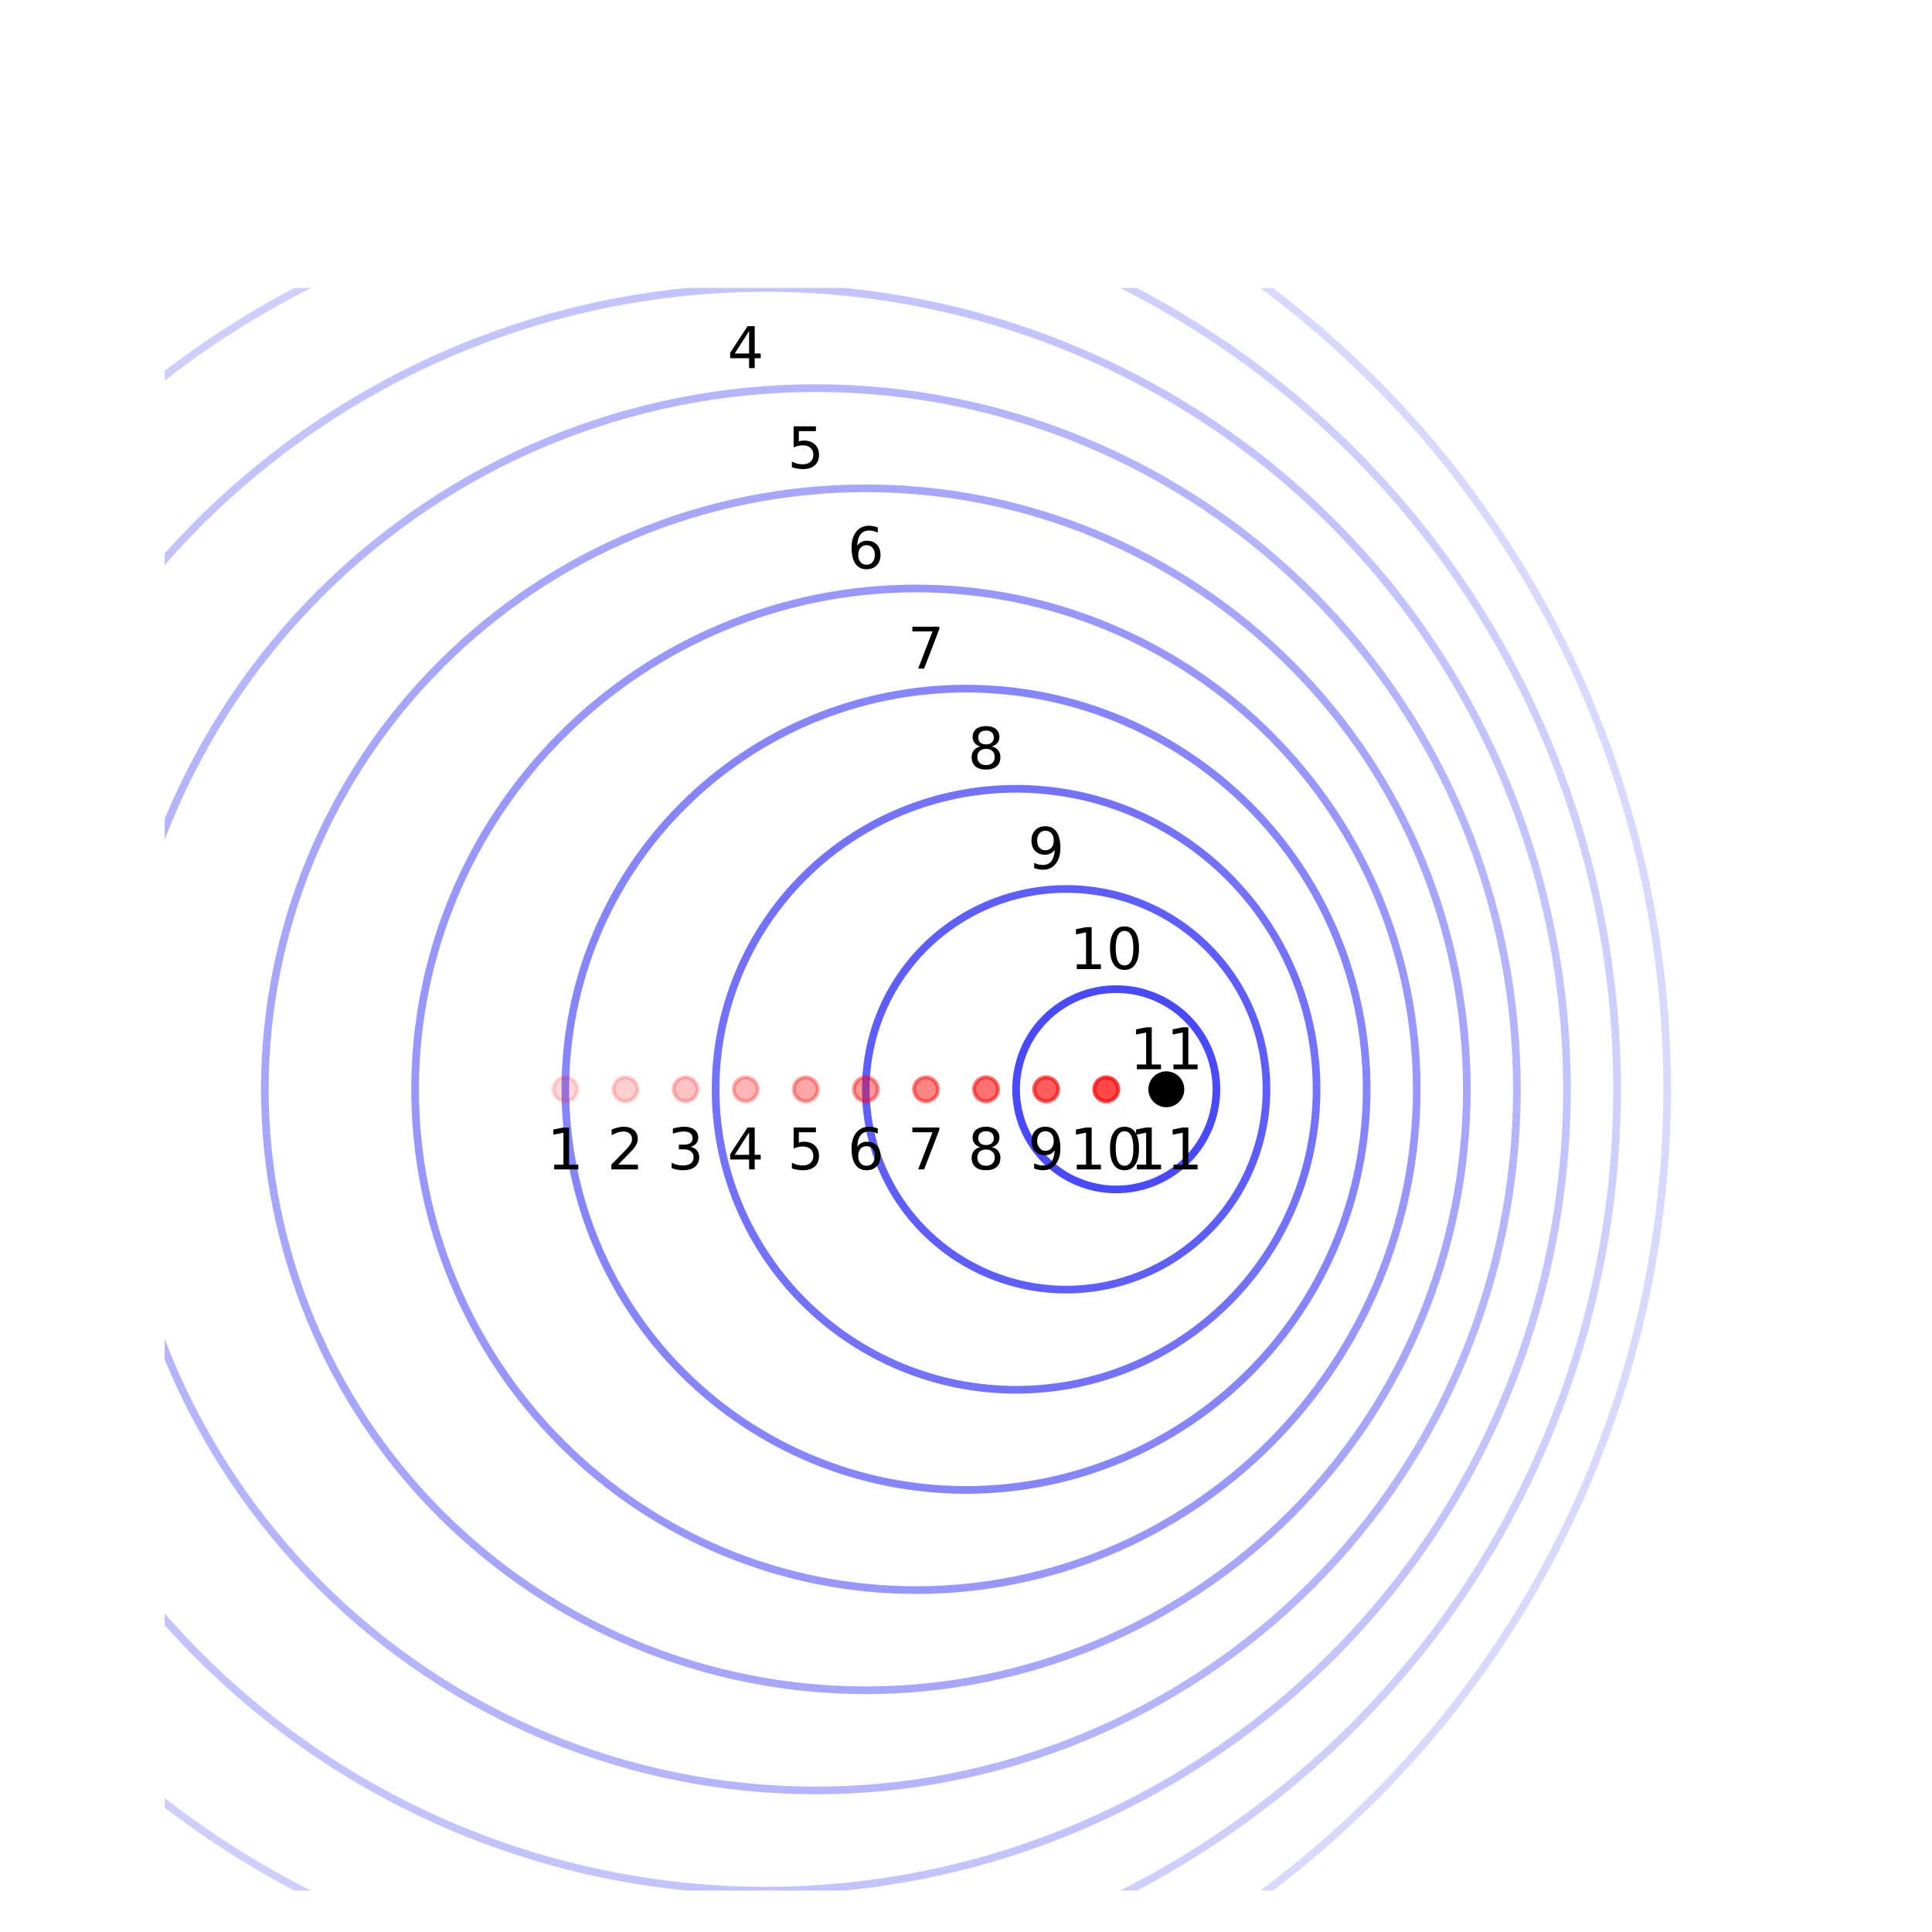 <?xml version="1.0" encoding="utf-8" standalone="no"?>
<!DOCTYPE svg PUBLIC "-//W3C//DTD SVG 1.1//EN"
  "http://www.w3.org/Graphics/SVG/1.1/DTD/svg11.dtd">
<!-- Created with matplotlib (https://matplotlib.org/) -->
<svg height="504pt" version="1.1" viewBox="0 0 504 504" width="504pt" xmlns="http://www.w3.org/2000/svg" xmlns:xlink="http://www.w3.org/1999/xlink">
 <defs>
  <style type="text/css">
*{stroke-linecap:butt;stroke-linejoin:round;}
  </style>
 </defs>
 <g id="figure_1">
  <g id="patch_1">
   <path d="M 0 504 
L 504 504 
L 504 0 
L 0 0 
z
" style="fill:none;"/>
  </g>
  <g id="axes_1">
   <g id="patch_2">
    <path clip-path="url(#p5afc09cb49)" d="M 304.26 284.161 
C 304.26 284.161 304.26 284.161 304.26 284.161 
C 304.26 284.161 304.26 284.161 304.26 284.161 
C 304.26 284.161 304.26 284.161 304.26 284.161 
C 304.26 284.161 304.26 284.161 304.26 284.161 
C 304.26 284.161 304.26 284.161 304.26 284.161 
C 304.26 284.161 304.26 284.161 304.26 284.161 
C 304.26 284.161 304.26 284.161 304.26 284.161 
C 304.26 284.161 304.26 284.161 304.26 284.161 
z
" style="fill:none;opacity:0.8;stroke:#0000ff;stroke-linejoin:miter;stroke-width:2;"/>
   </g>
   <g id="patch_3">
    <path clip-path="url(#p5afc09cb49)" d="M 304.26 287.296 
C 305.091 287.296 305.889 286.966 306.477 286.378 
C 307.065 285.79 307.395 284.992 307.395 284.161 
C 307.395 283.329 307.065 282.532 306.477 281.944 
C 305.889 281.356 305.091 281.025 304.26 281.025 
C 303.428 281.025 302.631 281.356 302.043 281.944 
C 301.455 282.532 301.124 283.329 301.124 284.161 
C 301.124 284.992 301.455 285.79 302.043 286.378 
C 302.631 286.966 303.428 287.296 304.26 287.296 
z
" style="fill:#ff0000;opacity:0.8;stroke:#ff0000;stroke-linejoin:miter;"/>
   </g>
   <g id="patch_4">
    <path clip-path="url(#p5afc09cb49)" d="M 291.195 310.291 
C 298.125 310.291 304.771 307.537 309.671 302.637 
C 314.572 297.737 317.325 291.09 317.325 284.161 
C 317.325 277.231 314.572 270.584 309.671 265.684 
C 304.771 260.784 298.125 258.031 291.195 258.031 
C 284.265 258.031 277.618 260.784 272.718 265.684 
C 267.818 270.584 265.065 277.231 265.065 284.161 
C 265.065 291.09 267.818 297.737 272.718 302.637 
C 277.618 307.537 284.265 310.291 291.195 310.291 
z
" style="fill:none;opacity:0.712;stroke:#0000ff;stroke-linejoin:miter;stroke-width:2;"/>
   </g>
   <g id="patch_5">
    <path clip-path="url(#p5afc09cb49)" d="M 288.582 287.296 
C 289.413 287.296 290.211 286.966 290.799 286.378 
C 291.387 285.79 291.717 284.992 291.717 284.161 
C 291.717 283.329 291.387 282.532 290.799 281.944 
C 290.211 281.356 289.413 281.025 288.582 281.025 
C 287.75 281.025 286.953 281.356 286.365 281.944 
C 285.777 282.532 285.446 283.329 285.446 284.161 
C 285.446 284.992 285.777 285.79 286.365 286.378 
C 286.953 286.966 287.75 287.296 288.582 287.296 
z
" style="fill:#ff0000;opacity:0.712;stroke:#ff0000;stroke-linejoin:miter;"/>
   </g>
   <g id="patch_6">
    <path clip-path="url(#p5afc09cb49)" d="M 278.13 336.421 
C 291.989 336.421 305.283 330.914 315.083 321.114 
C 324.883 311.314 330.39 298.02 330.39 284.161 
C 330.39 270.301 324.883 257.008 315.083 247.207 
C 305.283 237.407 291.989 231.901 278.13 231.901 
C 264.27 231.901 250.977 237.407 241.177 247.207 
C 231.377 257.008 225.87 270.301 225.87 284.161 
C 225.87 298.02 231.377 311.314 241.177 321.114 
C 250.977 330.914 264.27 336.421 278.13 336.421 
z
" style="fill:none;opacity:0.629;stroke:#0000ff;stroke-linejoin:miter;stroke-width:2;"/>
   </g>
   <g id="patch_7">
    <path clip-path="url(#p5afc09cb49)" d="M 272.904 287.296 
C 273.735 287.296 274.533 286.966 275.121 286.378 
C 275.709 285.79 276.04 284.992 276.04 284.161 
C 276.04 283.329 275.709 282.532 275.121 281.944 
C 274.533 281.356 273.735 281.025 272.904 281.025 
C 272.072 281.025 271.275 281.356 270.687 281.944 
C 270.099 282.532 269.768 283.329 269.768 284.161 
C 269.768 284.992 270.099 285.79 270.687 286.378 
C 271.275 286.966 272.072 287.296 272.904 287.296 
z
" style="fill:#ff0000;opacity:0.629;stroke:#ff0000;stroke-linejoin:miter;"/>
   </g>
   <g id="patch_8">
    <path clip-path="url(#p5afc09cb49)" d="M 265.065 362.55 
C 285.854 362.55 305.795 354.291 320.495 339.591 
C 335.195 324.89 343.455 304.95 343.455 284.161 
C 343.455 263.372 335.195 243.431 320.495 228.731 
C 305.795 214.031 285.854 205.771 265.065 205.771 
C 244.276 205.771 224.335 214.031 209.635 228.731 
C 194.935 243.431 186.675 263.372 186.675 284.161 
C 186.675 304.95 194.935 324.89 209.635 339.591 
C 224.335 354.291 244.276 362.55 265.065 362.55 
z
" style="fill:none;opacity:0.551;stroke:#0000ff;stroke-linejoin:miter;stroke-width:2;"/>
   </g>
   <g id="patch_9">
    <path clip-path="url(#p5afc09cb49)" d="M 257.226 287.296 
C 258.058 287.296 258.855 286.966 259.443 286.378 
C 260.031 285.79 260.362 284.992 260.362 284.161 
C 260.362 283.329 260.031 282.532 259.443 281.944 
C 258.855 281.356 258.058 281.025 257.226 281.025 
C 256.394 281.025 255.597 281.356 255.009 281.944 
C 254.421 282.532 254.09 283.329 254.09 284.161 
C 254.09 284.992 254.421 285.79 255.009 286.378 
C 255.597 286.966 256.394 287.296 257.226 287.296 
z
" style="fill:#ff0000;opacity:0.551;stroke:#ff0000;stroke-linejoin:miter;"/>
   </g>
   <g id="patch_10">
    <path clip-path="url(#p5afc09cb49)" d="M 252 388.68 
C 279.719 388.68 306.306 377.668 325.907 358.067 
C 345.507 338.467 356.52 311.88 356.52 284.161 
C 356.52 256.442 345.507 229.854 325.907 210.254 
C 306.306 190.654 279.719 179.641 252 179.641 
C 224.281 179.641 197.694 190.654 178.093 210.254 
C 158.493 229.854 147.48 256.442 147.48 284.161 
C 147.48 311.88 158.493 338.467 178.093 358.067 
C 197.694 377.668 224.281 388.68 252 388.68 
z
" style="fill:none;opacity:0.478;stroke:#0000ff;stroke-linejoin:miter;stroke-width:2;"/>
   </g>
   <g id="patch_11">
    <path clip-path="url(#p5afc09cb49)" d="M 241.548 287.296 
C 242.38 287.296 243.177 286.966 243.765 286.378 
C 244.353 285.79 244.684 284.992 244.684 284.161 
C 244.684 283.329 244.353 282.532 243.765 281.944 
C 243.177 281.356 242.38 281.025 241.548 281.025 
C 240.716 281.025 239.919 281.356 239.331 281.944 
C 238.743 282.532 238.412 283.329 238.412 284.161 
C 238.412 284.992 238.743 285.79 239.331 286.378 
C 239.919 286.966 240.716 287.296 241.548 287.296 
z
" style="fill:#ff0000;opacity:0.478;stroke:#ff0000;stroke-linejoin:miter;"/>
   </g>
   <g id="patch_12">
    <path clip-path="url(#p5afc09cb49)" d="M 238.935 414.81 
C 273.584 414.81 306.818 401.044 331.318 376.544 
C 355.819 352.044 369.585 318.809 369.585 284.161 
C 369.585 249.512 355.819 216.278 331.318 191.778 
C 306.818 167.277 273.584 153.511 238.935 153.511 
C 204.286 153.511 171.052 167.277 146.552 191.778 
C 122.052 216.278 108.286 249.512 108.286 284.161 
C 108.286 318.809 122.052 352.044 146.552 376.544 
C 171.052 401.044 204.286 414.81 238.935 414.81 
z
" style="fill:none;opacity:0.41;stroke:#0000ff;stroke-linejoin:miter;stroke-width:2;"/>
   </g>
   <g id="patch_13">
    <path clip-path="url(#p5afc09cb49)" d="M 225.87 287.296 
C 226.702 287.296 227.499 286.966 228.087 286.378 
C 228.675 285.79 229.006 284.992 229.006 284.161 
C 229.006 283.329 228.675 282.532 228.087 281.944 
C 227.499 281.356 226.702 281.025 225.87 281.025 
C 225.039 281.025 224.241 281.356 223.653 281.944 
C 223.065 282.532 222.735 283.329 222.735 284.161 
C 222.735 284.992 223.065 285.79 223.653 286.378 
C 224.241 286.966 225.039 287.296 225.87 287.296 
z
" style="fill:#ff0000;opacity:0.41;stroke:#ff0000;stroke-linejoin:miter;"/>
   </g>
   <g id="patch_14">
    <path clip-path="url(#p5afc09cb49)" d="M 225.87 440.94 
C 267.448 440.94 307.33 424.421 336.73 395.021 
C 366.13 365.62 382.65 325.739 382.65 284.161 
C 382.65 242.582 366.13 202.701 336.73 173.301 
C 307.33 143.901 267.448 127.381 225.87 127.381 
C 184.292 127.381 144.411 143.901 115.01 173.301 
C 85.61 202.701 69.091 242.582 69.091 284.161 
C 69.091 325.739 85.61 365.62 115.01 395.021 
C 144.411 424.421 184.292 440.94 225.87 440.94 
z
" style="fill:none;opacity:0.348;stroke:#0000ff;stroke-linejoin:miter;stroke-width:2;"/>
   </g>
   <g id="patch_15">
    <path clip-path="url(#p5afc09cb49)" d="M 210.192 287.296 
C 211.024 287.296 211.821 286.966 212.409 286.378 
C 212.997 285.79 213.328 284.992 213.328 284.161 
C 213.328 283.329 212.997 282.532 212.409 281.944 
C 211.821 281.356 211.024 281.025 210.192 281.025 
C 209.361 281.025 208.563 281.356 207.975 281.944 
C 207.387 282.532 207.057 283.329 207.057 284.161 
C 207.057 284.992 207.387 285.79 207.975 286.378 
C 208.563 286.966 209.361 287.296 210.192 287.296 
z
" style="fill:#ff0000;opacity:0.348;stroke:#ff0000;stroke-linejoin:miter;"/>
   </g>
   <g id="patch_16">
    <path clip-path="url(#p5afc09cb49)" d="M 212.805 467.07 
C 261.313 467.07 307.841 447.798 342.142 413.497 
C 376.442 379.197 395.714 332.669 395.714 284.161 
C 395.714 235.653 376.442 189.125 342.142 154.824 
C 307.841 120.524 261.313 101.251 212.805 101.251 
C 164.297 101.251 117.769 120.524 83.469 154.824 
C 49.168 189.125 29.896 235.653 29.896 284.161 
C 29.896 332.669 49.168 379.197 83.469 413.497 
C 117.769 447.798 164.297 467.07 212.805 467.07 
z
" style="fill:none;opacity:0.29;stroke:#0000ff;stroke-linejoin:miter;stroke-width:2;"/>
   </g>
   <g id="patch_17">
    <path clip-path="url(#p5afc09cb49)" d="M 194.514 287.296 
C 195.346 287.296 196.143 286.966 196.731 286.378 
C 197.319 285.79 197.65 284.992 197.65 284.161 
C 197.65 283.329 197.319 282.532 196.731 281.944 
C 196.143 281.356 195.346 281.025 194.514 281.025 
C 193.683 281.025 192.885 281.356 192.297 281.944 
C 191.709 282.532 191.379 283.329 191.379 284.161 
C 191.379 284.992 191.709 285.79 192.297 286.378 
C 192.885 286.966 193.683 287.296 194.514 287.296 
z
" style="fill:#ff0000;opacity:0.29;stroke:#ff0000;stroke-linejoin:miter;"/>
   </g>
   <g id="patch_18">
    <path clip-path="url(#p5afc09cb49)" d="M 199.74 493.2 
C 255.178 493.2 308.353 471.174 347.553 431.974 
C 386.754 392.773 408.779 339.599 408.779 284.161 
C 408.779 228.723 386.754 175.548 347.553 136.348 
C 308.353 97.147 255.178 75.121 199.74 75.121 
C 144.302 75.121 91.128 97.147 51.927 136.348 
C 12.727 175.548 -9.299 228.723 -9.299 284.161 
C -9.299 339.599 12.727 392.773 51.927 431.974 
C 91.128 471.174 144.302 493.2 199.74 493.2 
z
" style="fill:none;opacity:0.238;stroke:#0000ff;stroke-linejoin:miter;stroke-width:2;"/>
   </g>
   <g id="patch_19">
    <path clip-path="url(#p5afc09cb49)" d="M 178.836 287.296 
C 179.668 287.296 180.465 286.966 181.053 286.378 
C 181.641 285.79 181.972 284.992 181.972 284.161 
C 181.972 283.329 181.641 282.532 181.053 281.944 
C 180.465 281.356 179.668 281.025 178.836 281.025 
C 178.005 281.025 177.207 281.356 176.619 281.944 
C 176.031 282.532 175.701 283.329 175.701 284.161 
C 175.701 284.992 176.031 285.79 176.619 286.378 
C 177.207 286.966 178.005 287.296 178.836 287.296 
z
" style="fill:#ff0000;opacity:0.238;stroke:#ff0000;stroke-linejoin:miter;"/>
   </g>
   <g id="patch_20">
    <path clip-path="url(#p5afc09cb49)" d="M 186.675 519.33 
C 249.043 519.33 308.864 494.551 352.965 450.45 
C 397.065 406.35 421.844 346.528 421.844 284.161 
C 421.844 221.793 397.065 161.972 352.965 117.871 
C 308.864 73.77 249.043 48.992 186.675 48.992 
C 124.308 48.992 64.486 73.77 20.386 117.871 
C -23.715 161.972 -48.494 221.793 -48.494 284.161 
C -48.494 346.528 -23.715 406.35 20.386 450.45 
C 64.486 494.551 124.308 519.33 186.675 519.33 
z
" style="fill:none;opacity:0.191;stroke:#0000ff;stroke-linejoin:miter;stroke-width:2;"/>
   </g>
   <g id="patch_21">
    <path clip-path="url(#p5afc09cb49)" d="M 163.158 287.296 
C 163.99 287.296 164.788 286.966 165.376 286.378 
C 165.964 285.79 166.294 284.992 166.294 284.161 
C 166.294 283.329 165.964 282.532 165.376 281.944 
C 164.788 281.356 163.99 281.025 163.158 281.025 
C 162.327 281.025 161.529 281.356 160.941 281.944 
C 160.353 282.532 160.023 283.329 160.023 284.161 
C 160.023 284.992 160.353 285.79 160.941 286.378 
C 161.529 286.966 162.327 287.296 163.158 287.296 
z
" style="fill:#ff0000;opacity:0.191;stroke:#ff0000;stroke-linejoin:miter;"/>
   </g>
   <g id="patch_22">
    <path clip-path="url(#p5afc09cb49)" d="M 173.61 545.46 
C 242.908 545.46 309.376 517.928 358.377 468.927 
C 407.377 419.926 434.909 353.458 434.909 284.161 
C 434.909 214.863 407.377 148.395 358.377 99.394 
C 309.376 50.394 242.908 22.862 173.61 22.862 
C 104.313 22.862 37.845 50.394 -11.156 99.394 
C -60.157 148.395 -87.689 214.863 -87.689 284.161 
C -87.689 353.458 -60.157 419.926 -11.156 468.927 
C 37.845 517.928 104.313 545.46 173.61 545.46 
z
" style="fill:none;opacity:0.149;stroke:#0000ff;stroke-linejoin:miter;stroke-width:2;"/>
   </g>
   <g id="patch_23">
    <path clip-path="url(#p5afc09cb49)" d="M 147.48 287.296 
C 148.312 287.296 149.11 286.966 149.698 286.378 
C 150.286 285.79 150.616 284.992 150.616 284.161 
C 150.616 283.329 150.286 282.532 149.698 281.944 
C 149.11 281.356 148.312 281.025 147.48 281.025 
C 146.649 281.025 145.851 281.356 145.263 281.944 
C 144.675 282.532 144.345 283.329 144.345 284.161 
C 144.345 284.992 144.675 285.79 145.263 286.378 
C 145.851 286.966 146.649 287.296 147.48 287.296 
z
" style="fill:#ff0000;opacity:0.149;stroke:#ff0000;stroke-linejoin:miter;"/>
   </g>
   <g id="patch_24">
    <path clip-path="url(#p5afc09cb49)" d="M 304.26 288.342 
C 305.369 288.342 306.432 287.901 307.216 287.117 
C 308 286.333 308.441 285.27 308.441 284.161 
C 308.441 283.052 308 281.988 307.216 281.204 
C 306.432 280.42 305.369 279.98 304.26 279.98 
C 303.151 279.98 302.088 280.42 301.304 281.204 
C 300.52 281.988 300.079 283.052 300.079 284.161 
C 300.079 285.27 300.52 286.333 301.304 287.117 
C 302.088 287.901 303.151 288.342 304.26 288.342 
z
" style="stroke:#000000;stroke-linejoin:miter;"/>
   </g>
   <g id="text_1">
    <!-- 11 -->
    <defs>
     <path d="M 12.406 8.297 
L 28.516 8.297 
L 28.516 63.922 
L 10.984 60.406 
L 10.984 69.391 
L 28.422 72.906 
L 38.281 72.906 
L 38.281 8.297 
L 54.391 8.297 
L 54.391 0 
L 12.406 0 
z
" id="DejaVuSans-49"/>
    </defs>
    <g transform="translate(294.716 305.065)scale(0.15 -0.15)">
     <use xlink:href="#DejaVuSans-49"/>
     <use x="63.623" xlink:href="#DejaVuSans-49"/>
    </g>
   </g>
   <g id="text_2">
    <!-- 11 -->
    <g transform="translate(294.716 278.935)scale(0.15 -0.15)">
     <use xlink:href="#DejaVuSans-49"/>
     <use x="63.623" xlink:href="#DejaVuSans-49"/>
    </g>
   </g>
   <g id="text_3">
    <!-- 10 -->
    <defs>
     <path d="M 31.781 66.406 
Q 24.172 66.406 20.328 58.906 
Q 16.5 51.422 16.5 36.375 
Q 16.5 21.391 20.328 13.891 
Q 24.172 6.391 31.781 6.391 
Q 39.453 6.391 43.281 13.891 
Q 47.125 21.391 47.125 36.375 
Q 47.125 51.422 43.281 58.906 
Q 39.453 66.406 31.781 66.406 
z
M 31.781 74.219 
Q 44.047 74.219 50.516 64.516 
Q 56.984 54.828 56.984 36.375 
Q 56.984 17.969 50.516 8.266 
Q 44.047 -1.422 31.781 -1.422 
Q 19.531 -1.422 13.062 8.266 
Q 6.594 17.969 6.594 36.375 
Q 6.594 54.828 13.062 64.516 
Q 19.531 74.219 31.781 74.219 
z
" id="DejaVuSans-48"/>
    </defs>
    <g transform="translate(279.038 305.065)scale(0.15 -0.15)">
     <use xlink:href="#DejaVuSans-49"/>
     <use x="63.623" xlink:href="#DejaVuSans-48"/>
    </g>
   </g>
   <g id="text_4">
    <!-- 10 -->
    <g transform="translate(279.038 252.805)scale(0.15 -0.15)">
     <use xlink:href="#DejaVuSans-49"/>
     <use x="63.623" xlink:href="#DejaVuSans-48"/>
    </g>
   </g>
   <g id="text_5">
    <!-- 9 -->
    <defs>
     <path d="M 10.984 1.516 
L 10.984 10.5 
Q 14.703 8.734 18.5 7.812 
Q 22.312 6.891 25.984 6.891 
Q 35.75 6.891 40.891 13.453 
Q 46.047 20.016 46.781 33.406 
Q 43.953 29.203 39.594 26.953 
Q 35.25 24.703 29.984 24.703 
Q 19.047 24.703 12.672 31.312 
Q 6.297 37.938 6.297 49.422 
Q 6.297 60.641 12.938 67.422 
Q 19.578 74.219 30.609 74.219 
Q 43.266 74.219 49.922 64.516 
Q 56.594 54.828 56.594 36.375 
Q 56.594 19.141 48.406 8.859 
Q 40.234 -1.422 26.422 -1.422 
Q 22.703 -1.422 18.891 -0.688 
Q 15.094 0.047 10.984 1.516 
z
M 30.609 32.422 
Q 37.25 32.422 41.125 36.953 
Q 45.016 41.5 45.016 49.422 
Q 45.016 57.281 41.125 61.844 
Q 37.25 66.406 30.609 66.406 
Q 23.969 66.406 20.094 61.844 
Q 16.219 57.281 16.219 49.422 
Q 16.219 41.5 20.094 36.953 
Q 23.969 32.422 30.609 32.422 
z
" id="DejaVuSans-57"/>
    </defs>
    <g transform="translate(268.132 305.065)scale(0.15 -0.15)">
     <use xlink:href="#DejaVuSans-57"/>
    </g>
   </g>
   <g id="text_6">
    <!-- 9 -->
    <g transform="translate(268.132 226.675)scale(0.15 -0.15)">
     <use xlink:href="#DejaVuSans-57"/>
    </g>
   </g>
   <g id="text_7">
    <!-- 8 -->
    <defs>
     <path d="M 31.781 34.625 
Q 24.75 34.625 20.719 30.859 
Q 16.703 27.094 16.703 20.516 
Q 16.703 13.922 20.719 10.156 
Q 24.75 6.391 31.781 6.391 
Q 38.812 6.391 42.859 10.172 
Q 46.922 13.969 46.922 20.516 
Q 46.922 27.094 42.891 30.859 
Q 38.875 34.625 31.781 34.625 
z
M 21.922 38.812 
Q 15.578 40.375 12.031 44.719 
Q 8.5 49.078 8.5 55.328 
Q 8.5 64.062 14.719 69.141 
Q 20.953 74.219 31.781 74.219 
Q 42.672 74.219 48.875 69.141 
Q 55.078 64.062 55.078 55.328 
Q 55.078 49.078 51.531 44.719 
Q 48 40.375 41.703 38.812 
Q 48.828 37.156 52.797 32.312 
Q 56.781 27.484 56.781 20.516 
Q 56.781 9.906 50.312 4.234 
Q 43.844 -1.422 31.781 -1.422 
Q 19.734 -1.422 13.25 4.234 
Q 6.781 9.906 6.781 20.516 
Q 6.781 27.484 10.781 32.312 
Q 14.797 37.156 21.922 38.812 
z
M 18.312 54.391 
Q 18.312 48.734 21.844 45.562 
Q 25.391 42.391 31.781 42.391 
Q 38.141 42.391 41.719 45.562 
Q 45.312 48.734 45.312 54.391 
Q 45.312 60.062 41.719 63.234 
Q 38.141 66.406 31.781 66.406 
Q 25.391 66.406 21.844 63.234 
Q 18.312 60.062 18.312 54.391 
z
" id="DejaVuSans-56"/>
    </defs>
    <g transform="translate(252.454 305.065)scale(0.15 -0.15)">
     <use xlink:href="#DejaVuSans-56"/>
    </g>
   </g>
   <g id="text_8">
    <!-- 8 -->
    <g transform="translate(252.454 200.545)scale(0.15 -0.15)">
     <use xlink:href="#DejaVuSans-56"/>
    </g>
   </g>
   <g id="text_9">
    <!-- 7 -->
    <defs>
     <path d="M 8.203 72.906 
L 55.078 72.906 
L 55.078 68.703 
L 28.609 0 
L 18.312 0 
L 43.219 64.594 
L 8.203 64.594 
z
" id="DejaVuSans-55"/>
    </defs>
    <g transform="translate(236.776 305.065)scale(0.15 -0.15)">
     <use xlink:href="#DejaVuSans-55"/>
    </g>
   </g>
   <g id="text_10">
    <!-- 7 -->
    <g transform="translate(236.776 174.415)scale(0.15 -0.15)">
     <use xlink:href="#DejaVuSans-55"/>
    </g>
   </g>
   <g id="text_11">
    <!-- 6 -->
    <defs>
     <path d="M 33.016 40.375 
Q 26.375 40.375 22.484 35.828 
Q 18.609 31.297 18.609 23.391 
Q 18.609 15.531 22.484 10.953 
Q 26.375 6.391 33.016 6.391 
Q 39.656 6.391 43.531 10.953 
Q 47.406 15.531 47.406 23.391 
Q 47.406 31.297 43.531 35.828 
Q 39.656 40.375 33.016 40.375 
z
M 52.594 71.297 
L 52.594 62.312 
Q 48.875 64.062 45.094 64.984 
Q 41.312 65.922 37.594 65.922 
Q 27.828 65.922 22.672 59.328 
Q 17.531 52.734 16.797 39.406 
Q 19.672 43.656 24.016 45.922 
Q 28.375 48.188 33.594 48.188 
Q 44.578 48.188 50.953 41.516 
Q 57.328 34.859 57.328 23.391 
Q 57.328 12.156 50.688 5.359 
Q 44.047 -1.422 33.016 -1.422 
Q 20.359 -1.422 13.672 8.266 
Q 6.984 17.969 6.984 36.375 
Q 6.984 53.656 15.188 63.938 
Q 23.391 74.219 37.203 74.219 
Q 40.922 74.219 44.703 73.484 
Q 48.484 72.75 52.594 71.297 
z
" id="DejaVuSans-54"/>
    </defs>
    <g transform="translate(221.098 305.065)scale(0.15 -0.15)">
     <use xlink:href="#DejaVuSans-54"/>
    </g>
   </g>
   <g id="text_12">
    <!-- 6 -->
    <g transform="translate(221.098 148.285)scale(0.15 -0.15)">
     <use xlink:href="#DejaVuSans-54"/>
    </g>
   </g>
   <g id="text_13">
    <!-- 5 -->
    <defs>
     <path d="M 10.797 72.906 
L 49.516 72.906 
L 49.516 64.594 
L 19.828 64.594 
L 19.828 46.734 
Q 21.969 47.469 24.109 47.828 
Q 26.266 48.188 28.422 48.188 
Q 40.625 48.188 47.75 41.5 
Q 54.891 34.812 54.891 23.391 
Q 54.891 11.625 47.562 5.094 
Q 40.234 -1.422 26.906 -1.422 
Q 22.312 -1.422 17.547 -0.641 
Q 12.797 0.141 7.719 1.703 
L 7.719 11.625 
Q 12.109 9.234 16.797 8.062 
Q 21.484 6.891 26.703 6.891 
Q 35.156 6.891 40.078 11.328 
Q 45.016 15.766 45.016 23.391 
Q 45.016 31 40.078 35.438 
Q 35.156 39.891 26.703 39.891 
Q 22.75 39.891 18.812 39.016 
Q 14.891 38.141 10.797 36.281 
z
" id="DejaVuSans-53"/>
    </defs>
    <g transform="translate(205.42 305.065)scale(0.15 -0.15)">
     <use xlink:href="#DejaVuSans-53"/>
    </g>
   </g>
   <g id="text_14">
    <!-- 5 -->
    <g transform="translate(205.42 122.155)scale(0.15 -0.15)">
     <use xlink:href="#DejaVuSans-53"/>
    </g>
   </g>
   <g id="text_15">
    <!-- 4 -->
    <defs>
     <path d="M 37.797 64.312 
L 12.891 25.391 
L 37.797 25.391 
z
M 35.203 72.906 
L 47.609 72.906 
L 47.609 25.391 
L 58.016 25.391 
L 58.016 17.188 
L 47.609 17.188 
L 47.609 0 
L 37.797 0 
L 37.797 17.188 
L 4.891 17.188 
L 4.891 26.703 
z
" id="DejaVuSans-52"/>
    </defs>
    <g transform="translate(189.742 305.065)scale(0.15 -0.15)">
     <use xlink:href="#DejaVuSans-52"/>
    </g>
   </g>
   <g id="text_16">
    <!-- 4 -->
    <g transform="translate(189.742 96.025)scale(0.15 -0.15)">
     <use xlink:href="#DejaVuSans-52"/>
    </g>
   </g>
   <g id="text_17">
    <!-- 3 -->
    <defs>
     <path d="M 40.578 39.312 
Q 47.656 37.797 51.625 33 
Q 55.609 28.219 55.609 21.188 
Q 55.609 10.406 48.188 4.484 
Q 40.766 -1.422 27.094 -1.422 
Q 22.516 -1.422 17.656 -0.516 
Q 12.797 0.391 7.625 2.203 
L 7.625 11.719 
Q 11.719 9.328 16.594 8.109 
Q 21.484 6.891 26.812 6.891 
Q 36.078 6.891 40.938 10.547 
Q 45.797 14.203 45.797 21.188 
Q 45.797 27.641 41.281 31.266 
Q 36.766 34.906 28.719 34.906 
L 20.219 34.906 
L 20.219 43.016 
L 29.109 43.016 
Q 36.375 43.016 40.234 45.922 
Q 44.094 48.828 44.094 54.297 
Q 44.094 59.906 40.109 62.906 
Q 36.141 65.922 28.719 65.922 
Q 24.656 65.922 20.016 65.031 
Q 15.375 64.156 9.812 62.312 
L 9.812 71.094 
Q 15.438 72.656 20.344 73.438 
Q 25.25 74.219 29.594 74.219 
Q 40.828 74.219 47.359 69.109 
Q 53.906 64.016 53.906 55.328 
Q 53.906 49.266 50.438 45.094 
Q 46.969 40.922 40.578 39.312 
z
" id="DejaVuSans-51"/>
    </defs>
    <g transform="translate(174.064 305.065)scale(0.15 -0.15)">
     <use xlink:href="#DejaVuSans-51"/>
    </g>
   </g>
   <g id="text_18">
    <!-- 2 -->
    <defs>
     <path d="M 19.188 8.297 
L 53.609 8.297 
L 53.609 0 
L 7.328 0 
L 7.328 8.297 
Q 12.938 14.109 22.625 23.891 
Q 32.328 33.688 34.812 36.531 
Q 39.547 41.844 41.422 45.531 
Q 43.312 49.219 43.312 52.781 
Q 43.312 58.594 39.234 62.25 
Q 35.156 65.922 28.609 65.922 
Q 23.969 65.922 18.812 64.312 
Q 13.672 62.703 7.812 59.422 
L 7.812 69.391 
Q 13.766 71.781 18.938 73 
Q 24.125 74.219 28.422 74.219 
Q 39.75 74.219 46.484 68.547 
Q 53.219 62.891 53.219 53.422 
Q 53.219 48.922 51.531 44.891 
Q 49.859 40.875 45.406 35.406 
Q 44.188 33.984 37.641 27.219 
Q 31.109 20.453 19.188 8.297 
z
" id="DejaVuSans-50"/>
    </defs>
    <g transform="translate(158.386 305.065)scale(0.15 -0.15)">
     <use xlink:href="#DejaVuSans-50"/>
    </g>
   </g>
   <g id="text_19">
    <!-- 1 -->
    <g transform="translate(142.708 305.065)scale(0.15 -0.15)">
     <use xlink:href="#DejaVuSans-49"/>
    </g>
   </g>
  </g>
 </g>
 <defs>
  <clipPath id="p5afc09cb49">
   <rect height="418.079" width="418.079" x="42.961" y="75.121"/>
  </clipPath>
 </defs>
</svg>
